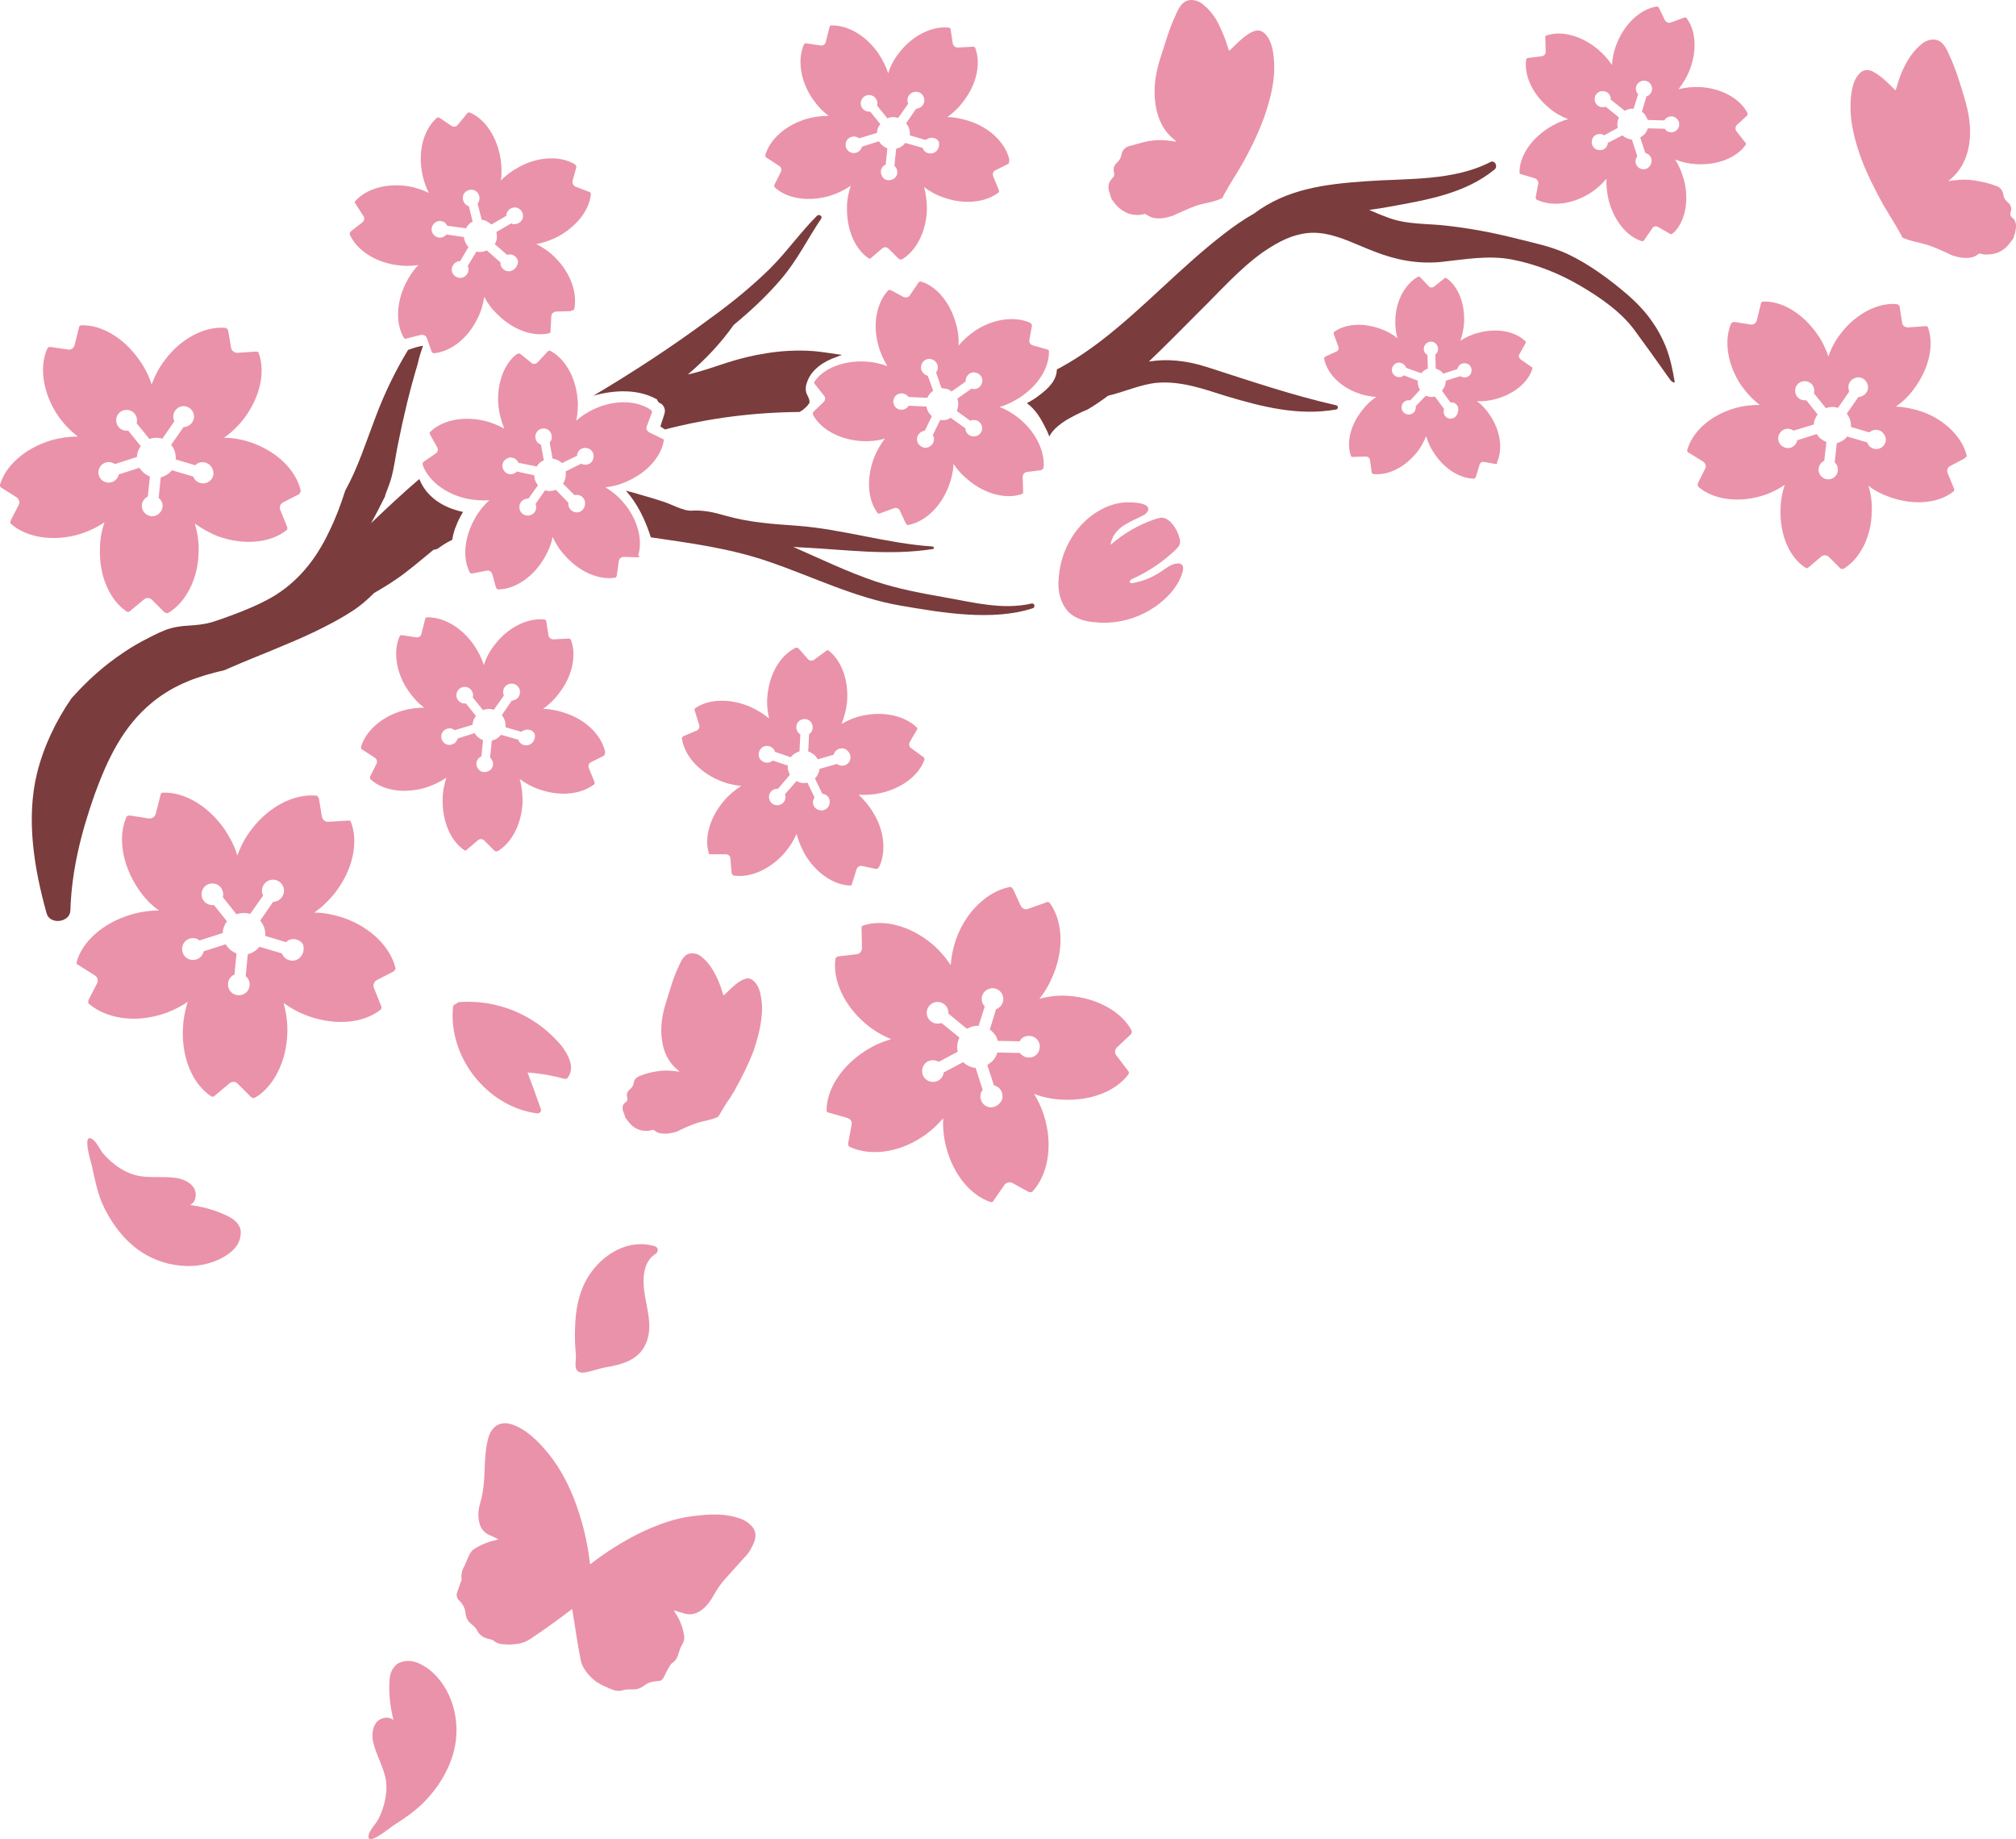 <?xml version="1.0" encoding="UTF-8"?>
<svg enable-background="new 0 0 864 864" version="1.1" viewBox="0 0 484.14 441.58" xml:space="preserve" xmlns="http://www.w3.org/2000/svg">
<style type="text/css">
	.st0{fill:#EA92A9;}
	.st1{fill:#7A3C3C;}
</style>























































<g transform="translate(-90.1 -228.89)"><path class="st0" d="m162.3 346.6c-1.1-4.7-5.5-9.2-11.7-11.4-2.3-0.8-4.5-1.2-6.7-1.2 1.7-1.2 3.3-2.7 4.7-4.5 4-5.2 5.3-11.4 3.6-15.9 0-0.1-0.1-0.2-0.2-0.2-0.1-0.1-0.2-0.1-0.4-0.1l-4.5 0.3c-0.7 0-1.4-0.5-1.5-1.2l-0.7-4.1c0-0.2-0.2-0.4-0.3-0.5s-0.3-0.2-0.4-0.2c-4.8-0.4-10.5 2.4-14.4 7.6-1.5 1.9-2.5 3.9-3.3 6-0.6-2-1.6-4-2.9-5.8-3.7-5.4-9.2-8.6-14-8.4-0.1 0-0.2 0-0.3 0.1s-0.2 0.2-0.2 0.3l-1.1 4.4c-0.2 0.7-0.9 1.2-1.6 1l-4.1-0.6c-0.2 0-0.4 0-0.6 0.1-0.1 0.1-0.2 0.2-0.3 0.4-1.9 4.4-1 10.7 2.7 16.1 1.4 2 3 3.6 4.7 4.9-2.1 0-4.3 0.3-6.4 0.9-6.3 1.9-11 6.1-12.3 10.7v0.3c0 0.1 0.1 0.2 0.2 0.3l3.8 2.4c0.6 0.4 0.8 1.2 0.5 1.8l-1.9 3.7c-0.1 0.2-0.1 0.4-0.1 0.6s0.1 0.3 0.3 0.4c3.6 3.1 9.9 4.2 16.1 2.4 2.3-0.7 4.4-1.7 6.2-2.9-0.7 2-1.1 4.1-1.1 6.4-0.2 6.6 2.4 12.3 6.4 15 0.1 0.1 0.2 0.1 0.3 0.1s0.3 0 0.4-0.1l3.5-2.9c0.6-0.5 1.4-0.4 1.9 0.1l2.9 2.9c0.2 0.2 0.4 0.2 0.6 0.3 0.2 0 0.3 0 0.5-0.1 4.1-2.5 7.1-8.1 7.2-14.6 0.1-2.4-0.3-4.7-0.9-6.8 1.7 1.2 3.6 2.3 5.7 3.1 6.2 2.2 12.5 1.5 16.3-1.5 0.1-0.1 0.1-0.2 0.2-0.3v-0.4l-1.7-4.2c-0.3-0.7 0-1.4 0.7-1.8l3.7-1.9c0.2-0.1 0.3-0.3 0.4-0.5 0.1-0.1 0.1-0.3 0.1-0.5zm-22-2.1c-1.1 0.8-2.7 0.5-3.5-0.6l-0.3-0.6-5.1-1.5c-0.7 0.8-1.6 1.4-2.7 1.7l-0.5 5c0.1 0 0.1 0.1 0.2 0.1 1 1 1 2.5 0 3.5s-2.5 1-3.5 0-1-2.5 0-3.5c0.2-0.2 0.5-0.4 0.7-0.5l0.5-4.8c-1-0.4-1.9-1.1-2.5-2.1l-5 1.6c0 0.1-0.1 0.3-0.1 0.4-0.5 1.3-2 1.9-3.2 1.4-1.3-0.5-1.9-2-1.4-3.2 0.5-1.3 2-1.9 3.2-1.4l0.6 0.3 5.3-1.7c0-1 0.4-1.9 0.9-2.6l-3-3.7h-0.4c-1.4 0-2.5-1.1-2.5-2.5s1.1-2.5 2.5-2.5 2.5 1.1 2.5 2.5c0 0.2 0 0.5-0.1 0.7l3.1 3.8c0.5-0.2 1.1-0.3 1.7-0.3 0.5 0 1 0.1 1.4 0.2l2.9-4.2c-0.1-0.1-0.1-0.2-0.2-0.4-0.4-1.3 0.4-2.7 1.7-3.1s2.7 0.4 3.1 1.7-0.4 2.7-1.7 3.1c-0.2 0.1-0.4 0.1-0.7 0.1l-3 4.3c0.7 0.8 1.1 1.9 1.1 3v0.5l4.7 1.4 0.3-0.3c1.1-0.8 2.7-0.5 3.5 0.6 0.9 1.2 0.7 2.8-0.5 3.6z"/><path class="st0" d="m338.1 514.9c3.4-3.7 4.8-10.1 3.1-16.8-0.6-2.4-1.6-4.7-2.8-6.6 2 0.8 4.3 1.3 6.7 1.4 6.9 0.4 13-2 16-6.1 0.1-0.1 0.1-0.2 0.1-0.3s0-0.3-0.1-0.4l-2.9-3.8c-0.5-0.6-0.4-1.5 0.2-2l3.2-3c0.2-0.2 0.3-0.4 0.3-0.6s0-0.3-0.1-0.5c-2.4-4.4-8.2-7.7-15-8.2-2.5-0.2-4.9 0.1-7.1 0.7 1.4-1.7 2.5-3.7 3.4-5.9 2.6-6.4 2.1-13-0.9-17.1-0.1-0.1-0.2-0.2-0.3-0.2-0.1-0.1-0.3-0.1-0.4 0l-4.5 1.6c-0.7 0.3-1.5-0.1-1.8-0.8l-1.8-3.9c-0.1-0.2-0.3-0.4-0.5-0.5s-0.3-0.1-0.5 0c-4.9 1-9.9 5.4-12.4 11.7-0.9 2.3-1.4 4.7-1.6 7-1.2-1.8-2.7-3.6-4.5-5.1-5.3-4.4-11.7-6-16.5-4.4-0.1 0-0.2 0.1-0.3 0.2s-0.1 0.2-0.1 0.4l0.1 4.8c0 0.8-0.5 1.4-1.3 1.5l-4.3 0.5c-0.2 0-0.4 0.1-0.6 0.3-0.1 0.1-0.2 0.3-0.2 0.5-0.6 5 2.1 11 7.3 15.4 1.9 1.6 4 2.8 6.1 3.7-2.1 0.6-4.2 1.5-6.2 2.8-5.8 3.7-9.3 9.3-9.3 14.3 0 0.1 0 0.2 0.1 0.3s0.2 0.2 0.3 0.2l4.6 1.3c0.7 0.2 1.2 0.9 1 1.7l-0.8 4.3c0 0.2 0 0.5 0.1 0.7 0.1 0.1 0.2 0.3 0.4 0.3 4.6 2.1 11.1 1.5 16.9-2.2 2.1-1.3 3.9-3 5.4-4.7-0.1 2.2 0.1 4.5 0.7 6.8 1.7 6.7 5.9 11.7 10.7 13.3h0.3c0.1 0 0.3-0.1 0.3-0.2l2.7-3.9c0.4-0.6 1.3-0.8 1.9-0.5l3.8 2.1c0.2 0.1 0.4 0.1 0.7 0.1 0.1 0.1 0.3 0 0.4-0.2zm-10.9-20.3c-1.3-0.5-2-2-1.5-3.4 0.1-0.2 0.2-0.4 0.4-0.6l-1.7-5.3c-1.1-0.1-2.2-0.6-3-1.4l-4.7 2.5v0.2c-0.3 1.4-1.6 2.3-3.1 2-1.4-0.3-2.3-1.6-2-3.1 0.3-1.4 1.6-2.3 3.1-2 0.3 0.1 0.6 0.2 0.9 0.3l4.5-2.4c-0.3-1.1-0.1-2.3 0.4-3.4l-4.3-3.5c-0.1 0.1-0.3 0.1-0.4 0.1-1.4 0.3-2.8-0.6-3.1-2s0.6-2.8 2-3.1 2.8 0.6 3.1 2c0.1 0.2 0.1 0.5 0 0.7l4.5 3.7c0.9-0.5 1.9-0.8 2.8-0.7l1.5-4.7-0.3-0.3c-0.8-1.2-0.5-2.8 0.7-3.6s2.8-0.5 3.6 0.7 0.5 2.8-0.7 3.6l-0.6 0.3-1.5 4.9c0.5 0.3 0.9 0.8 1.3 1.3 0.3 0.4 0.5 0.9 0.6 1.4l5.3 0.1c0.1-0.1 0.1-0.2 0.2-0.4 0.9-1.1 2.6-1.2 3.7-0.3s1.2 2.6 0.3 3.7-2.6 1.2-3.7 0.3l-0.5-0.5-5.4-0.1c-0.3 1.1-1 2.1-2 2.7-0.1 0.1-0.3 0.2-0.4 0.3l1.6 4.9c0.1 0 0.3 0.1 0.4 0.1 1.3 0.5 2 2 1.5 3.4-0.7 1.4-2.2 2.1-3.5 1.6z"/><path class="st0" d="m492.2 284.6c2.6-2.7 3.6-7.6 2.3-12.5-0.5-1.8-1.2-3.5-2.1-4.9 1.5 0.6 3.2 1 5 1.1 5.1 0.3 9.7-1.5 11.9-4.6 0-0.1 0.1-0.1 0.1-0.2s0-0.2-0.1-0.3l-2.2-2.8c-0.3-0.4-0.3-1.1 0.1-1.5l2.4-2.2c0.1-0.1 0.2-0.3 0.2-0.4s0-0.3-0.1-0.4c-1.8-3.3-6.1-5.8-11.2-6.1-1.9-0.1-3.7 0.1-5.3 0.5 1-1.3 1.9-2.7 2.6-4.4 1.9-4.8 1.6-9.7-0.7-12.7 0-0.1-0.1-0.1-0.2-0.1h-0.3l-3.3 1.2c-0.5 0.2-1.1-0.1-1.4-0.6l-1.4-2.9c-0.1-0.2-0.2-0.3-0.4-0.3-0.1 0-0.2-0.1-0.4 0-3.7 0.7-7.4 4-9.3 8.8-0.7 1.7-1.1 3.5-1.2 5.2-0.9-1.4-2-2.6-3.4-3.8-4-3.3-8.7-4.5-12.3-3.3-0.1 0-0.1 0.1-0.2 0.1-0.1 0.1-0.1 0.2-0.1 0.3l0.1 3.5c0 0.6-0.4 1-1 1.1l-3.2 0.4c-0.2 0-0.3 0.1-0.4 0.2s-0.1 0.2-0.1 0.3c-0.5 3.7 1.5 8.2 5.5 11.5 1.4 1.2 3 2.1 4.6 2.7-1.6 0.4-3.1 1.1-4.7 2.1-4.4 2.8-7 6.9-7 10.7 0 0.1 0 0.2 0.1 0.2 0.1 0.1 0.1 0.2 0.2 0.2l3.4 1c0.5 0.2 0.9 0.7 0.8 1.3l-0.6 3.2c0 0.2 0 0.3 0.1 0.5 0.1 0.1 0.2 0.2 0.3 0.2 3.4 1.6 8.3 1.1 12.6-1.6 1.6-1 2.9-2.2 4-3.5-0.1 1.6 0.1 3.3 0.5 5.1 1.3 5 4.4 8.8 8 9.9h0.2c0.1 0 0.2-0.1 0.3-0.2l2-2.9c0.3-0.5 0.9-0.6 1.4-0.3l2.8 1.6c0.1 0.1 0.3 0.1 0.5 0.1 0.4-0.4 0.5-0.4 0.6-0.5zm-8.1-15.2c-1-0.4-1.5-1.5-1.1-2.5 0.1-0.2 0.2-0.3 0.3-0.5l-1.3-4c-0.8-0.1-1.6-0.4-2.3-1l-3.5 1.8v0.2c-0.2 1.1-1.2 1.7-2.3 1.5s-1.7-1.2-1.5-2.3 1.2-1.7 2.3-1.5c0.2 0 0.4 0.1 0.6 0.3l3.3-1.8c-0.2-0.8-0.1-1.7 0.3-2.5l-3.2-2.6c-0.1 0-0.2 0.1-0.3 0.1-1 0.2-2.1-0.4-2.3-1.5s0.4-2.1 1.5-2.3c1-0.2 2.1 0.4 2.3 1.5v0.5l3.4 2.7c0.7-0.4 1.4-0.6 2.1-0.5l1.1-3.5c-0.1-0.1-0.1-0.2-0.2-0.2-0.6-0.9-0.4-2.1 0.5-2.7s2.1-0.4 2.7 0.5 0.4 2.1-0.5 2.7c-0.2 0.1-0.3 0.2-0.5 0.2l-1.1 3.7c0.4 0.3 0.7 0.6 0.9 1 0.2 0.3 0.4 0.7 0.5 1l4 0.1c0.1-0.1 0.1-0.2 0.2-0.3 0.7-0.8 1.9-0.9 2.7-0.2s0.9 1.9 0.2 2.7-1.9 0.9-2.7 0.2c-0.1-0.1-0.2-0.3-0.3-0.4l-4.1-0.1c-0.2 0.8-0.7 1.5-1.5 2-0.1 0.1-0.2 0.1-0.3 0.2l1.2 3.7c0.1 0 0.2 0 0.3 0.1 1 0.4 1.5 1.5 1.1 2.5-0.4 1.1-1.5 1.6-2.5 1.2z"/><path class="st0" d="m226.4 487.7c-0.2 0.2-0.5 0.3-0.8 0.2-2.9-0.8-5.8-1.3-8.8-1.5 1.1 3 2.2 5.9 3.2 8.8 0.2 0.7-0.5 1.1-1 1-11.9-1.6-21.3-13.5-20.1-25.5 0-0.5 0.4-0.7 0.8-0.8 0.1-0.2 0.3-0.3 0.6-0.4 6.2-0.5 12.5 1.1 17.7 4.4 2.6 1.6 4.9 3.7 6.9 6 1.7 2.3 3.4 5.3 1.5 7.8z"/><path class="st0" d="m247.6 529.9c-3 1.8-3.2 5.8-2.8 8.9 0.5 4 2.1 8.2 0.6 12.2-1.6 4.4-5.8 5.5-10 6.2-1.3 0.2-4.7 1.5-5.9 1.2-1.8-0.4-1-2.7-1.1-4.1-0.2-2.2-0.3-4.4-0.2-6.6 0.1-4.3 0.9-8.8 3.3-12.5 3.3-5.2 9.6-9 15.8-7.1 0.9 0.2 1 1.3 0.3 1.8z"/><path class="st0" d="m186.3 628c0.8-0.3 1.7-0.4 2.5-0.3 1.5 0.2 2.9 1 4.2 1.9 5.8 4.5 7.9 12.7 6.1 19.7-1.2 4.7-3.9 9-7.3 12.4-2.1 2.1-4.6 3.8-7.1 5.4-0.7 0.4-6.4 5.2-6.1 2.6 0.1-1.3 1.8-2.9 2.4-4.1 1.5-3 2.4-6.9 1.6-10.2-0.7-2.7-2.1-5.2-2.8-7.9-0.4-1.6-0.4-3.4 0.5-4.8s3.1-1.9 4.3-0.8c-0.7-2.8-1.1-5.7-1-8.6 0-1.5 0.2-3.1 1.2-4.2 0.3-0.5 0.9-0.9 1.5-1.1z"/><path class="st0" d="m147.9 525.1c0 0.9-0.3 1.7-0.7 2.5-0.8 1.3-2 2.3-3.4 3.1-6.3 3.6-14.7 2.5-20.6-1.8-3.9-2.9-6.8-7-8.7-11.4-1.1-2.8-1.7-5.7-2.3-8.6-0.2-0.8-2.4-7.8-0.1-6.6 1.2 0.6 2 2.7 2.9 3.7 2.2 2.5 5.4 4.8 8.9 5.3 2.8 0.4 5.6 0 8.4 0.4 1.6 0.2 3.3 0.9 4.3 2.3 0.9 1.4 0.6 3.6-0.9 4.2 2.9 0.4 5.7 1.1 8.3 2.3 1.4 0.6 2.8 1.4 3.5 2.7 0.3 0.5 0.5 1.2 0.4 1.9z"/><path class="st0" d="m562.4 338.3c-1-4.3-5.1-8.6-10.8-10.6-2.1-0.7-4.2-1.1-6.2-1.2 1.6-1.1 3.1-2.5 4.3-4.2 3.7-4.9 4.9-10.6 3.4-14.8 0-0.1-0.1-0.2-0.2-0.2-0.1-0.1-0.2-0.1-0.4-0.1l-4.2 0.3c-0.7 0-1.3-0.4-1.4-1.1l-0.6-3.8c0-0.2-0.1-0.4-0.3-0.5-0.1-0.1-0.3-0.1-0.4-0.2-4.4-0.4-9.7 2.2-13.4 7-1.4 1.8-2.4 3.7-3 5.6-0.6-1.8-1.5-3.7-2.7-5.4-3.5-5-8.5-8-13-7.8-0.1 0-0.2 0-0.3 0.1s-0.2 0.2-0.2 0.3l-1 4.1c-0.2 0.7-0.8 1.1-1.5 1l-3.8-0.6c-0.2 0-0.4 0-0.6 0.1l-0.3 0.3c-1.7 4.1-0.9 9.9 2.5 14.9 1.3 1.8 2.8 3.4 4.4 4.6-1.9 0-3.9 0.2-6 0.8-5.9 1.7-10.2 5.7-11.4 10v0.3c0 0.1 0.1 0.2 0.2 0.3l3.6 2.2c0.6 0.4 0.8 1.1 0.5 1.7l-1.7 3.4c-0.1 0.2-0.1 0.4-0.1 0.6 0 0.1 0.1 0.3 0.2 0.4 3.4 2.9 9.1 3.9 15 2.2 2.1-0.6 4.1-1.6 5.7-2.7-0.6 1.8-1 3.8-1 6-0.2 6.1 2.2 11.5 6 13.9 0.1 0.1 0.2 0.1 0.3 0.1s0.2 0 0.3-0.1l3.2-2.7c0.5-0.4 1.3-0.4 1.8 0.1l2.7 2.7c0.1 0.1 0.3 0.2 0.5 0.2 0.1 0 0.3 0 0.4-0.1 3.8-2.3 6.6-7.5 6.7-13.6 0.1-2.2-0.2-4.4-0.8-6.3 1.5 1.2 3.3 2.1 5.3 2.8 5.8 2 11.6 1.4 15.1-1.4l0.2-0.2v-0.4l-1.6-3.9c-0.2-0.6 0-1.3 0.6-1.6l3.4-1.8c0.2-0.1 0.3-0.3 0.4-0.4 0.3 0 0.3-0.2 0.2-0.3zm-20.4-2c-1 0.7-2.5 0.5-3.2-0.6l-0.3-0.6-4.8-1.4c-0.6 0.8-1.5 1.3-2.5 1.6l-0.5 4.6 0.1 0.1c0.9 0.9 0.9 2.4 0 3.3s-2.4 0.9-3.3 0-0.9-2.4 0-3.3c0.2-0.2 0.4-0.3 0.7-0.5l0.5-4.5c-1-0.4-1.8-1-2.3-1.9l-4.7 1.5c0 0.1-0.1 0.2-0.1 0.4-0.5 1.2-1.8 1.8-3 1.3s-1.8-1.8-1.3-3 1.8-1.8 3-1.3c0.2 0.1 0.4 0.2 0.5 0.3l4.9-1.5c0-0.9 0.4-1.7 0.9-2.4l-2.7-3.4h-0.4c-1.3 0-2.3-1-2.3-2.3s1-2.3 2.3-2.3 2.3 1 2.3 2.3c0 0.2 0 0.4-0.1 0.6l2.9 3.6c0.5-0.2 1-0.3 1.6-0.3 0.5 0 0.9 0.1 1.3 0.2l2.7-3.9c-0.1-0.1-0.1-0.2-0.1-0.4-0.4-1.2 0.3-2.5 1.6-2.9 1.2-0.4 2.5 0.3 2.9 1.6 0.4 1.2-0.3 2.5-1.6 2.9-0.2 0.1-0.4 0.1-0.6 0.1l-2.8 4c0.6 0.8 1 1.7 1 2.8v0.4l4.4 1.3c0.1-0.1 0.2-0.2 0.3-0.2 1-0.7 2.5-0.5 3.2 0.6 0.8 1 0.6 2.4-0.5 3.2z"/><path class="st0" d="m185.1 461.4c-1.2-5-5.8-9.8-12.4-12.1-2.4-0.8-4.8-1.3-7.1-1.3 1.8-1.3 3.5-2.9 5-4.8 4.3-5.6 5.6-12.1 3.8-16.9 0-0.1-0.1-0.2-0.2-0.3s-0.3-0.1-0.4-0.1l-4.8 0.3c-0.8 0.1-1.4-0.5-1.6-1.2l-0.7-4.3c0-0.2-0.2-0.4-0.3-0.6-0.1-0.1-0.3-0.2-0.5-0.2-5.1-0.4-11.1 2.5-15.3 8-1.6 2-2.7 4.2-3.5 6.4-0.6-2.1-1.7-4.2-3-6.2-4-5.8-9.8-9.1-14.9-8.9-0.1 0-0.2 0-0.3 0.1s-0.2 0.2-0.2 0.3l-1.2 4.7c-0.2 0.7-0.9 1.2-1.7 1.1l-4.4-0.7c-0.2 0-0.5 0-0.7 0.1-0.1 0.1-0.3 0.2-0.3 0.4-2 4.7-1 11.3 2.9 17.1 1.4 2.1 3.1 3.9 5 5.2-2.2 0-4.5 0.3-6.8 1-6.7 2-11.7 6.5-13 11.4v0.3c0 0.1 0.1 0.3 0.3 0.3l4.1 2.6c0.6 0.4 0.9 1.2 0.5 1.9l-2 3.9c-0.1 0.2-0.1 0.4-0.1 0.7 0 0.2 0.1 0.3 0.3 0.4 3.9 3.3 10.5 4.5 17.1 2.5 2.4-0.7 4.6-1.8 6.5-3.1-0.7 2.1-1.1 4.4-1.2 6.8-0.2 7 2.5 13.1 6.8 15.9 0.1 0.1 0.2 0.1 0.3 0.1s0.3 0 0.4-0.1l3.7-3.1c0.6-0.5 1.5-0.5 2 0.1l3.1 3.1c0.2 0.2 0.4 0.3 0.6 0.3s0.3 0 0.5-0.1c4.4-2.6 7.5-8.6 7.7-15.5 0.1-2.5-0.3-5-0.9-7.2 1.8 1.3 3.8 2.4 6.1 3.2 6.6 2.3 13.2 1.6 17.2-1.6 0.1-0.1 0.2-0.2 0.2-0.3v-0.4l-1.8-4.5c-0.3-0.7 0-1.5 0.7-1.9l3.9-2c0.2-0.1 0.4-0.3 0.4-0.5 0.2 0 0.2-0.2 0.2-0.3zm-23.3-2.3c-1.2 0.8-2.8 0.5-3.7-0.7l-0.3-0.6-5.4-1.6c-0.7 0.9-1.7 1.5-2.8 1.8l-0.5 5.3c0.1 0 0.1 0.1 0.2 0.1 1 1 1 2.7 0 3.7s-2.7 1-3.7 0-1-2.7 0-3.7c0.2-0.2 0.5-0.4 0.8-0.5l0.5-5.1c-1.1-0.4-2-1.2-2.6-2.2l-5.3 1.7c0 0.1-0.1 0.3-0.1 0.4-0.5 1.4-2.1 2-3.4 1.5-1.4-0.5-2-2.1-1.5-3.4 0.5-1.4 2.1-2 3.4-1.5 0.2 0.1 0.4 0.2 0.6 0.4l5.6-1.8c0-1 0.4-2 1-2.8l-3.1-3.9h-0.4c-1.5 0-2.6-1.2-2.6-2.6 0-1.5 1.2-2.6 2.6-2.6 1.5 0 2.6 1.2 2.6 2.6 0 0.2 0 0.5-0.1 0.7l3.3 4.1c0.6-0.2 1.2-0.3 1.8-0.3 0.5 0 1 0.1 1.5 0.2l3.1-4.4c-0.1-0.1-0.1-0.3-0.2-0.4-0.4-1.4 0.4-2.9 1.8-3.3s2.9 0.4 3.3 1.8-0.4 2.9-1.8 3.3c-0.2 0.1-0.5 0.1-0.7 0.1l-3.1 4.5c0.7 0.9 1.2 2 1.2 3.2v0.5l5 1.5 0.3-0.3c1.2-0.8 2.8-0.5 3.7 0.7 0.5 1.1 0.2 2.7-1 3.6z"/><path class="st0" d="m332.5 267.2c-0.9-3.8-4.4-7.5-9.5-9.2-1.8-0.6-3.7-1-5.4-1 1.4-1 2.7-2.2 3.8-3.7 3.3-4.2 4.3-9.2 2.9-12.9 0-0.1-0.1-0.1-0.2-0.2s-0.2-0.1-0.3-0.1l-3.7 0.2c-0.6 0-1.1-0.4-1.2-1l-0.5-3.3c0-0.2-0.1-0.3-0.3-0.4-0.1-0.1-0.2-0.1-0.4-0.1-3.9-0.3-8.5 1.9-11.7 6.1-1.2 1.5-2.1 3.2-2.6 4.9-0.5-1.6-1.3-3.2-2.3-4.7-3-4.4-7.4-6.9-11.4-6.8-0.1 0-0.2 0-0.2 0.1-0.1 0.1-0.2 0.2-0.2 0.3l-0.9 3.6c-0.1 0.6-0.7 0.9-1.3 0.8l-3.3-0.5c-0.2 0-0.4 0-0.5 0.1s-0.2 0.2-0.2 0.3c-1.5 3.6-0.8 8.7 2.2 13 1.1 1.6 2.4 3 3.8 4-1.7 0-3.4 0.2-5.2 0.7-5.1 1.5-8.9 4.9-10 8.7v0.3c0 0.1 0.1 0.2 0.2 0.3l3.1 2c0.5 0.3 0.7 1 0.4 1.5l-1.5 3c-0.1 0.2-0.1 0.3 0 0.5 0 0.1 0.1 0.2 0.2 0.3 2.9 2.6 8 3.4 13.1 1.9 1.9-0.6 3.5-1.4 5-2.4-0.5 1.6-0.9 3.3-0.9 5.2-0.1 5.3 1.9 10 5.2 12.2 0.1 0 0.2 0.1 0.2 0.1 0.1 0 0.2 0 0.3-0.1l2.8-2.4c0.5-0.4 1.1-0.3 1.5 0.1l2.4 2.4c0.1 0.1 0.3 0.2 0.5 0.2 0.1 0 0.3 0 0.4-0.1 3.3-2 5.7-6.5 5.9-11.8 0-1.9-0.2-3.8-0.7-5.5 1.3 1 2.9 1.9 4.7 2.5 5 1.8 10.1 1.2 13.2-1.2 0.1-0.1 0.1-0.1 0.1-0.2v-0.3l-1.4-3.4c-0.2-0.5 0-1.2 0.5-1.4l3-1.5c0.2-0.1 0.3-0.2 0.3-0.4 0.1-0.5 0.1-0.6 0.1-0.7zm-17.8-1.8c-0.9 0.6-2.2 0.4-2.8-0.5-0.1-0.2-0.2-0.3-0.2-0.5l-4.2-1.2c-0.5 0.7-1.3 1.2-2.2 1.4l-0.4 4.1 0.1 0.1c0.8 0.8 0.8 2.1 0 2.8s-2.1 0.8-2.8 0-0.8-2.1 0-2.8c0.2-0.2 0.4-0.3 0.6-0.4l0.4-3.9c-0.8-0.3-1.6-0.9-2-1.7l-4.1 1.3c0 0.1 0 0.2-0.1 0.3-0.4 1-1.6 1.5-2.6 1.1s-1.5-1.6-1.1-2.6 1.6-1.5 2.6-1.1c0.2 0.1 0.3 0.2 0.5 0.3l4.3-1.3c0-0.8 0.3-1.5 0.8-2.1l-2.4-3h-0.3c-1.1 0-2-0.9-2-2s0.9-2 2-2 2 0.9 2 2c0 0.2 0 0.4-0.1 0.5l2.5 3.1c0.4-0.2 0.9-0.3 1.4-0.3 0.4 0 0.8 0.1 1.2 0.2l2.4-3.4c0-0.1-0.1-0.2-0.1-0.3-0.3-1.1 0.3-2.2 1.4-2.5s2.2 0.3 2.5 1.4-0.3 2.2-1.4 2.5c-0.2 0.1-0.4 0.1-0.5 0.1l-2.4 3.5c0.6 0.7 0.9 1.5 0.9 2.5v0.4l3.8 1.1c0.1-0.1 0.2-0.2 0.3-0.2 0.9-0.6 2.2-0.4 2.8 0.5 0.3 0.7 0.1 2-0.8 2.6z"/><path class="st0" d="m310.2 403.5c-2.8-2.7-7.7-3.9-12.9-2.8-1.9 0.4-3.6 1.1-5.1 2 0.6-1.5 1.1-3.3 1.3-5.1 0.5-5.3-1.3-10.1-4.4-12.5-0.1-0.1-0.1-0.1-0.2-0.1s-0.2 0-0.3 0.1l-3 2.2c-0.5 0.3-1.1 0.3-1.5-0.2l-2.2-2.5c-0.1-0.1-0.3-0.2-0.5-0.2-0.1 0-0.3 0-0.4 0.1-3.5 1.8-6.1 6.1-6.6 11.4-0.2 1.9 0 3.8 0.4 5.5-1.3-1.1-2.8-2-4.5-2.8-4.9-2.1-10-1.9-13.2 0.3-0.1 0-0.1 0.1-0.2 0.2v0.3l1.1 3.5c0.2 0.6-0.1 1.2-0.6 1.4l-3.1 1.3c-0.2 0.1-0.3 0.2-0.4 0.4-0.1 0.1-0.1 0.3 0 0.4 0.6 3.8 3.9 7.7 8.8 9.8 1.8 0.8 3.6 1.2 5.4 1.4-1.4 0.9-2.8 2-4 3.4-3.5 4-4.9 8.9-3.8 12.7 0 0.1 0.1 0.2 0.1 0.2 0.1 0.1 0.2 0.1 0.3 0.1h3.7c0.6 0 1.1 0.4 1.1 1l0.3 3.4c0 0.2 0.1 0.3 0.2 0.5 0.1 0.1 0.2 0.1 0.3 0.2 3.9 0.6 8.6-1.4 12.1-5.3 1.3-1.5 2.3-3.1 3-4.7 0.4 1.6 1.1 3.3 2 4.9 2.7 4.6 7 7.4 10.9 7.5 0.1 0 0.2 0 0.2-0.1 0.1-0.1 0.2-0.1 0.2-0.3l1.1-3.5c0.2-0.6 0.8-0.9 1.3-0.8l3.3 0.7c0.2 0 0.4 0 0.5-0.1l0.3-0.3c1.7-3.5 1.4-8.6-1.4-13.1-1-1.7-2.2-3.1-3.5-4.3 1.7 0.1 3.5 0 5.3-0.4 5.2-1.2 9.2-4.3 10.5-8v-0.3c0-0.1-0.1-0.2-0.2-0.3l-3-2.2c-0.5-0.3-0.6-1-0.3-1.5l1.7-2.9c0.1-0.2 0.1-0.3 0.1-0.5 0 0.1-0.1 0-0.2-0.1zm-16 8c-0.4 1-1.6 1.5-2.6 1.1-0.2-0.1-0.3-0.2-0.5-0.3l-4.2 1.2c-0.1 0.9-0.5 1.7-1.1 2.3l1.8 3.7h0.2c1.1 0.2 1.8 1.3 1.5 2.4-0.2 1.1-1.3 1.8-2.4 1.5-1.1-0.2-1.8-1.3-1.5-2.4 0.1-0.2 0.2-0.5 0.3-0.7l-1.7-3.5c-0.9 0.2-1.8 0.1-2.6-0.4l-2.8 3.2c0 0.1 0.1 0.2 0.1 0.3 0.2 1.1-0.5 2.1-1.6 2.3s-2.1-0.5-2.3-1.6 0.5-2.1 1.6-2.3h0.5l2.9-3.4c-0.4-0.7-0.6-1.5-0.5-2.2l-3.6-1.2c-0.1 0.1-0.2 0.1-0.3 0.2-0.9 0.6-2.2 0.3-2.8-0.6s-0.3-2.2 0.6-2.8 2.2-0.3 2.8 0.6c0.1 0.2 0.2 0.3 0.2 0.5l3.8 1.3c0.3-0.4 0.6-0.7 1-0.9 0.3-0.2 0.7-0.4 1.1-0.5l0.2-4.1c-0.1-0.1-0.2-0.1-0.3-0.2-0.8-0.7-0.9-2-0.2-2.8s2-0.9 2.8-0.2 0.9 2 0.2 2.8c-0.1 0.1-0.3 0.3-0.4 0.3l-0.2 4.2c0.8 0.3 1.6 0.8 2.1 1.6 0.1 0.1 0.1 0.2 0.2 0.3l3.8-1.1c0-0.1 0.1-0.2 0.1-0.3 0.4-1 1.6-1.5 2.6-1.1 1.2 0.6 1.6 1.8 1.2 2.8z"/><path class="st0" d="m235.4 409.3c-0.9-3.8-4.4-7.5-9.5-9.2-1.8-0.6-3.7-1-5.4-1 1.4-1 2.7-2.2 3.8-3.7 3.3-4.2 4.3-9.2 2.9-12.9 0-0.1-0.1-0.1-0.2-0.2s-0.2-0.1-0.3-0.1l-3.7 0.2c-0.6 0-1.1-0.4-1.2-1l-0.5-3.3c0-0.2-0.1-0.3-0.3-0.4-0.1-0.1-0.2-0.1-0.4-0.1-3.9-0.3-8.5 1.9-11.7 6.1-1.2 1.5-2.1 3.2-2.6 4.9-0.5-1.6-1.3-3.2-2.3-4.7-3-4.4-7.4-6.9-11.4-6.8-0.1 0-0.2 0-0.2 0.1-0.1 0.1-0.2 0.2-0.2 0.3l-0.9 3.6c-0.1 0.6-0.7 0.9-1.3 0.8l-3.3-0.5c-0.2 0-0.4 0-0.5 0.1s-0.2 0.2-0.2 0.3c-1.5 3.6-0.8 8.7 2.2 13 1.1 1.6 2.4 3 3.8 4-1.7 0-3.4 0.2-5.2 0.7-5.1 1.5-8.9 4.9-10 8.7v0.3c0 0.1 0.1 0.2 0.2 0.3l3.1 2c0.5 0.3 0.7 1 0.4 1.5l-1.5 3c-0.1 0.2-0.1 0.3 0 0.5 0 0.1 0.1 0.2 0.2 0.3 2.9 2.6 8 3.4 13.1 1.9 1.9-0.6 3.5-1.4 5-2.4-0.5 1.6-0.9 3.3-0.9 5.2-0.1 5.3 1.9 10 5.2 12.2 0.1 0 0.2 0.1 0.2 0.1 0.1 0 0.2 0 0.3-0.1l2.8-2.4c0.5-0.4 1.1-0.3 1.5 0.1l2.4 2.4c0.1 0.1 0.3 0.2 0.5 0.2 0.1 0 0.3 0 0.4-0.1 3.3-2 5.7-6.5 5.9-11.8 0-1.9-0.2-3.8-0.7-5.5 1.3 1 2.9 1.9 4.7 2.5 5 1.8 10.1 1.2 13.2-1.2 0.1-0.1 0.1-0.1 0.1-0.2v-0.3l-1.4-3.4c-0.2-0.5 0-1.2 0.5-1.4l3-1.5c0.2-0.1 0.3-0.2 0.3-0.4 0.1-0.5 0.2-0.6 0.1-0.7zm-17.8-1.8c-0.9 0.6-2.2 0.4-2.8-0.5-0.1-0.2-0.2-0.3-0.2-0.5l-4.2-1.2c-0.5 0.7-1.3 1.2-2.2 1.4l-0.4 4.1 0.1 0.1c0.8 0.8 0.8 2.1 0 2.8s-2.1 0.8-2.8 0c-0.8-0.8-0.8-2.1 0-2.8 0.2-0.2 0.4-0.3 0.6-0.4l0.4-3.9c-0.8-0.3-1.6-0.9-2-1.7l-4.1 1.3c0 0.1 0 0.2-0.1 0.3-0.4 1-1.6 1.5-2.6 1.1s-1.5-1.6-1.1-2.6 1.6-1.5 2.6-1.1c0.2 0.1 0.3 0.2 0.5 0.3l4.3-1.3c0-0.8 0.3-1.5 0.8-2.1l-2.4-3h-0.3c-1.1 0-2-0.9-2-2s0.9-2 2-2 2 0.9 2 2c0 0.2 0 0.4-0.1 0.5l2.5 3.1c0.4-0.2 0.9-0.3 1.4-0.3 0.4 0 0.8 0.1 1.2 0.2l2.4-3.4c0-0.1-0.1-0.2-0.1-0.3-0.3-1.1 0.3-2.2 1.4-2.5s2.2 0.3 2.5 1.4-0.3 2.2-1.4 2.5c-0.2 0.1-0.4 0.1-0.5 0.1l-2.4 3.5c0.6 0.7 0.9 1.5 0.9 2.5v0.4l3.8 1.1c0.1-0.1 0.2-0.2 0.3-0.2 0.9-0.6 2.2-0.4 2.8 0.5 0.4 0.7 0.1 2-0.8 2.6z"/><path class="st0" d="m228 303.1c0.8-3.8-0.8-8.6-4.6-12.4-1.4-1.4-2.9-2.4-4.5-3.2 1.7-0.3 3.3-0.9 5-1.7 4.7-2.5 7.8-6.5 8.1-10.4 0-0.1 0-0.2-0.1-0.2-0.1-0.1-0.1-0.2-0.2-0.2l-3.4-1.3c-0.5-0.2-0.8-0.8-0.7-1.4l0.9-3.2c0-0.2 0-0.4-0.1-0.5l-0.3-0.3c-3.4-2-8.5-1.9-13.2 0.6-1.7 0.9-3.2 2-4.5 3.3 0.2-1.7 0.2-3.4-0.1-5.3-0.9-5.3-3.8-9.5-7.4-11h-0.3c-0.1 0-0.2 0.1-0.3 0.2l-2.3 2.8c-0.4 0.5-1 0.5-1.5 0.2l-2.8-1.9c-0.1-0.1-0.3-0.1-0.5-0.1-0.1 0-0.3 0.1-0.3 0.2-2.9 2.6-4.4 7.5-3.5 12.7 0.3 1.9 0.9 3.7 1.7 5.2-1.5-0.7-3.2-1.3-5-1.6-5.3-0.8-10.2 0.7-12.7 3.6-0.1 0.1-0.1 0.1-0.1 0.2s0 0.2 0.1 0.3l2 3.1c0.3 0.5 0.2 1.1-0.3 1.5l-2.7 2.1c-0.1 0.1-0.2 0.3-0.3 0.4v0.4c1.6 3.6 5.8 6.5 11 7.3 1.9 0.3 3.8 0.3 5.5 0-1.2 1.2-2.2 2.7-3 4.3-2.4 4.8-2.5 9.9-0.5 13.2 0 0.1 0.1 0.1 0.2 0.2 0.1 0 0.2 0.1 0.3 0l3.6-0.9c0.6-0.1 1.2 0.2 1.4 0.7l1.1 3.2c0.1 0.2 0.2 0.3 0.3 0.4s0.2 0.1 0.4 0.1c3.9-0.4 8-3.5 10.3-8.2 0.9-1.7 1.4-3.5 1.7-5.3 0.8 1.5 1.8 2.9 3.2 4.2 3.8 3.8 8.6 5.4 12.4 4.5 0.1 0 0.2-0.1 0.2-0.1 0.1-0.1 0.1-0.2 0.1-0.3l0.2-3.7c0-0.6 0.5-1 1.1-1.1l3.4-0.1c0.2 0 0.3-0.1 0.5-0.2 0.4 0 0.5-0.2 0.5-0.3zm-15.4-9.1c-1.1 0.2-2.1-0.6-2.3-1.6v-0.5l-3.3-2.9c-0.8 0.4-1.7 0.5-2.5 0.3l-2.1 3.5c0 0.1 0.1 0.1 0.1 0.1 0.4 1-0.2 2.2-1.2 2.6s-2.2-0.2-2.6-1.2 0.2-2.2 1.2-2.6c0.2-0.1 0.5-0.1 0.7-0.1l2-3.4c-0.6-0.6-1-1.5-1.1-2.4l-4.2-0.6c-0.1 0.1-0.1 0.2-0.2 0.2-0.8 0.8-2.1 0.7-2.8-0.1-0.8-0.8-0.7-2.1 0.1-2.8 0.8-0.8 2.1-0.7 2.8 0.1 0.1 0.1 0.2 0.3 0.3 0.5l4.5 0.6c0.4-0.7 0.9-1.3 1.6-1.6l-0.9-3.7c-0.1 0-0.2-0.1-0.3-0.1-1-0.5-1.4-1.7-1-2.7 0.5-1 1.7-1.4 2.7-1 1 0.5 1.4 1.7 1 2.7-0.1 0.2-0.2 0.3-0.3 0.5l1 3.9c0.5 0 0.9 0.1 1.3 0.4 0.4 0.2 0.7 0.4 1 0.7l3.6-2.1v-0.3c0.2-1.1 1.2-1.8 2.3-1.7 1.1 0.2 1.8 1.2 1.7 2.3-0.2 1.1-1.2 1.8-2.3 1.7-0.2 0-0.4-0.1-0.5-0.2l-3.6 2.1c0.2 0.8 0.2 1.8-0.2 2.6-0.1 0.1-0.1 0.2-0.2 0.3l3 2.6c0.1 0 0.2-0.1 0.3-0.1 1.1-0.2 2.1 0.6 2.3 1.6 0 1.1-0.8 2.2-1.9 2.4z"/><path class="st0" d="m355 378.4c-0.9 0-1.8-0.1-2.8-0.2-1.6-0.2-3.3-0.7-4.7-1.7s-2.3-2.6-2.8-4.3-0.5-3.4-0.3-5.1c0.6-6.5 4.3-12.7 10-15.8 2-1.1 4.2-1.8 6.5-1.8 1 0 5.9 0 4.8 2.2-0.3 0.5-0.9 0.9-1.4 1.1-1.6 0.8-3.3 1.5-4.7 2.5s-2.6 2.6-2.8 4.4c3.1-2.7 6.7-4.8 10.5-6.1 0.7-0.2 1.4-0.5 2.1-0.4 1 0.2 1.8 0.9 2.4 1.7 0.7 0.9 1.2 1.9 1.5 3 0.2 0.6 0.3 1.2 0.1 1.7s-0.6 0.9-1 1.3c-3 2.9-6.6 5.3-10.4 7-0.4 0.2-0.8 0.6-0.5 0.9 0.1 0.1 0.3 0.1 0.5 0.1 2.4-0.4 4.7-1.3 6.8-2.7 1.2-0.8 2.4-1.8 3.8-2 0.6-0.1 1.2 0 1.5 0.5 0.2 0.3 0.1 0.7 0.1 1.1-0.5 2.1-1.6 3.9-3 5.5-4 4.5-10.1 7.2-16.2 7.1z"/><path class="st0" d="m340.7 341.3c0.4-3.9-1.7-8.5-5.8-11.9-1.5-1.2-3.1-2.2-4.8-2.8 1.6-0.4 3.2-1.2 4.8-2.2 4.5-2.9 7.2-7.2 7.1-11.2 0-0.1 0-0.2-0.1-0.2-0.1-0.1-0.2-0.2-0.3-0.2l-3.5-1c-0.6-0.2-0.9-0.7-0.8-1.3l0.6-3.3c0-0.2 0-0.4-0.1-0.5l-0.3-0.3c-3.5-1.6-8.6-1.1-13.1 1.8-1.6 1.1-3 2.3-4.1 3.7 0.1-1.7-0.1-3.5-0.6-5.2-1.4-5.2-4.7-9.1-8.4-10.2h-0.3c-0.1 0-0.2 0.1-0.3 0.2l-2.1 3.1c-0.3 0.5-1 0.6-1.5 0.4l-3-1.6c-0.2-0.1-0.3-0.1-0.5-0.1-0.1 0-0.2 0.1-0.3 0.2-2.6 2.9-3.7 7.9-2.3 13 0.5 1.9 1.3 3.6 2.2 5.1-1.6-0.6-3.3-1-5.2-1.1-5.3-0.3-10.1 1.6-12.3 4.8 0 0.1-0.1 0.2-0.1 0.2 0 0.1 0 0.2 0.1 0.3l2.3 2.9c0.4 0.5 0.3 1.1-0.1 1.5l-2.4 2.3c-0.1 0.1-0.2 0.3-0.2 0.5 0 0.1 0 0.3 0.1 0.4 1.9 3.4 6.4 5.9 11.7 6.2 1.9 0.1 3.8-0.1 5.5-0.6-1 1.3-1.9 2.9-2.6 4.6-1.9 5-1.5 10.1 0.8 13.2l0.2 0.2h0.3l3.5-1.3c0.6-0.2 1.2 0.1 1.4 0.6l1.4 3c0.1 0.2 0.2 0.3 0.4 0.4 0.1 0 0.3 0.1 0.4 0 3.8-0.8 7.6-4.2 9.5-9.2 0.7-1.8 1.1-3.6 1.2-5.4 0.9 1.4 2.1 2.7 3.6 3.9 4.1 3.4 9.1 4.6 12.8 3.3 0.1 0 0.2-0.1 0.2-0.1 0.1-0.1 0.1-0.2 0.1-0.3l-0.1-3.7c0-0.6 0.4-1.1 1-1.2l3.3-0.4c0.2 0 0.3-0.1 0.4-0.3 0.2 0 0.3-0.1 0.3-0.2zm-16.2-7.7c-1.1 0.3-2.2-0.3-2.5-1.4 0-0.2-0.1-0.4-0.1-0.5l-3.5-2.5c-0.7 0.5-1.6 0.7-2.5 0.5l-1.8 3.7 0.1 0.1c0.5 1 0 2.2-1 2.7s-2.2 0-2.7-1 0-2.2 1-2.7c0.2-0.1 0.5-0.2 0.7-0.2l1.7-3.5c-0.7-0.6-1.2-1.4-1.3-2.3l-4.3-0.2c-0.1 0.1-0.1 0.2-0.2 0.3-0.7 0.8-2 0.9-2.8 0.2s-0.9-2-0.2-2.8 2-0.9 2.8-0.2l0.4 0.4 4.5 0.2c0.3-0.7 0.8-1.3 1.4-1.7l-1.3-3.6c-0.1 0-0.2 0-0.3-0.1-1-0.4-1.6-1.5-1.2-2.6s1.5-1.6 2.6-1.2c1 0.4 1.6 1.5 1.2 2.6-0.1 0.2-0.2 0.3-0.3 0.5l1.3 3.8c0.5 0 0.9 0.1 1.4 0.2 0.4 0.1 0.7 0.3 1 0.6l3.4-2.4v-0.3c0.1-1.1 1-2 2.1-1.9s2 1 1.9 2.1-1 2-2.1 1.9c-0.2 0-0.4-0.1-0.5-0.1l-3.4 2.4c0.3 0.8 0.3 1.7 0 2.6 0 0.1-0.1 0.2-0.1 0.4l3.2 2.3c0.1 0 0.2-0.1 0.3-0.1 1.1-0.3 2.2 0.3 2.5 1.4 0.3 1-0.3 2.1-1.4 2.4z"/><path class="st0" d="m449.6 339.9c1.4-3.1 0.9-7.4-1.6-11.2-0.9-1.4-2-2.6-3.2-3.5 1.4 0.1 3-0.1 4.5-0.5 4.4-1.2 7.8-4 8.8-7.3v-0.2c0-0.1-0.1-0.2-0.2-0.2l-2.6-1.8c-0.4-0.3-0.6-0.8-0.3-1.3l1.4-2.5c0.1-0.1 0.1-0.3 0.1-0.4s-0.1-0.2-0.2-0.3c-2.5-2.3-6.8-3.1-11.2-1.9-1.6 0.4-3.1 1.1-4.3 1.9 0.5-1.4 0.8-2.9 0.9-4.4 0.2-4.6-1.4-8.6-4.2-10.6-0.1 0-0.1-0.1-0.2-0.1s-0.2 0-0.3 0.1l-2.5 2c-0.4 0.3-1 0.3-1.3-0.1l-2-2.1c-0.1-0.1-0.2-0.2-0.4-0.2-0.1 0-0.2 0-0.3 0.1-2.9 1.7-5.1 5.5-5.3 10-0.1 1.7 0.1 3.3 0.5 4.7-1.1-0.9-2.5-1.7-3.9-2.2-4.3-1.6-8.7-1.3-11.3 0.7-0.1 0-0.1 0.1-0.1 0.2v0.3l1.1 3c0.2 0.5 0 1-0.5 1.2l-2.6 1.2-0.3 0.3c0 0.1-0.1 0.2 0 0.3 0.7 3.3 3.6 6.5 7.9 8.1 1.6 0.6 3.1 0.9 4.6 1-1.2 0.8-2.3 1.8-3.3 3.1-2.9 3.6-3.9 7.8-2.8 11 0 0.1 0.1 0.1 0.1 0.2 0.1 0.1 0.2 0.1 0.3 0.1l3.2-0.1c0.5 0 0.9 0.3 1 0.8l0.4 2.9c0 0.2 0.1 0.3 0.2 0.4s0.2 0.1 0.3 0.1c3.3 0.4 7.3-1.5 10.2-5 1.1-1.3 1.8-2.7 2.4-4.1 0.4 1.4 1 2.8 1.9 4.1 2.5 3.8 6.2 6.1 9.6 6.1 0.1 0 0.1 0 0.2-0.1l0.2-0.2 0.9-3c0.1-0.5 0.6-0.8 1.1-0.7l2.8 0.5c0.2 0 0.3 0 0.4-0.1-0.2-0.2-0.1-0.2-0.1-0.3zm-11.2-10.5c-1 0-1.7-0.9-1.6-1.8 0-0.2 0-0.3 0.1-0.5l-2.2-3c-0.7 0.2-1.5 0.1-2.2-0.2l-2.4 2.5v0.1c0.1 0.9-0.5 1.8-1.5 1.9-0.9 0.1-1.8-0.5-1.9-1.5-0.1-0.9 0.5-1.8 1.5-1.9h0.6l2.3-2.5c-0.4-0.7-0.6-1.4-0.5-2.2l-3.4-1.3-0.2 0.2c-0.8 0.5-1.9 0.2-2.4-0.6s-0.2-1.9 0.6-2.4 1.9-0.2 2.4 0.6c0.1 0.1 0.1 0.3 0.2 0.4l3.6 1.3c0.4-0.5 1-0.9 1.6-1.1l-0.1-3.3c-0.1 0-0.2-0.1-0.2-0.1-0.8-0.6-0.9-1.7-0.3-2.4 0.6-0.8 1.7-0.9 2.4-0.3s0.9 1.7 0.3 2.4l-0.3 0.3 0.1 3.4c0.4 0.1 0.7 0.3 1.1 0.5 0.3 0.2 0.5 0.5 0.7 0.7l3.4-1.1c0-0.1 0-0.2 0.1-0.3 0.3-0.9 1.3-1.3 2.2-1s1.3 1.3 1 2.2-1.3 1.3-2.2 1c-0.2-0.1-0.3-0.1-0.4-0.2l-3.5 1.1c0 0.7-0.2 1.5-0.7 2.1-0.1 0.1-0.1 0.2-0.2 0.3l2 2.8h0.3c1 0 1.7 0.9 1.6 1.8-0.1 1.4-0.9 2.1-1.9 2.1z"/><path class="st0" d="m271.3 598.9c0.4-1.3 0.3-2.5-0.6-3.5-1.1-1.3-2.6-1.9-4.1-2.3-3.4-0.9-6.8-0.6-10.1-0.2-4.3 0.5-8.3 2-12.2 3.8-4.5 2.2-8.5 4.7-12.5 7.8-0.6-5.5-1.9-10.7-3.9-15.9-2.1-5.3-4.9-9.9-9-13.9-1.7-1.6-3.5-3-5.8-3.8-2-0.7-3.8-0.2-4.9 1.4-0.5 0.7-0.8 1.6-1 2.5-0.5 2.1-0.6 4.3-0.7 6.3-0.1 2.9-0.2 5.8-1.1 8.7-0.4 1.4-0.6 3.1-0.2 4.6 0.3 1.5 1.2 2.5 2.5 3.1 0.7 0.2 1.3 0.6 2.1 1-0.2 0-0.3 0.1-0.4 0.1-1.8 0.4-3.5 1-5.1 2-0.8 0.4-1.3 1.1-1.7 2s-0.7 1.8-1.1 2.5c-0.5 0.9-0.6 1.7-0.6 2.6 0.1 0.3 0.1 0.6-0.1 0.9-0.3 0.8-0.5 1.5-0.8 2.3-0.4 0.9-0.3 1.7 0.5 2.4 0.8 0.8 1.3 1.8 1.4 2.9 0.1 1.2 0.6 2 1.5 2.7 0.5 0.4 0.9 0.8 1.2 1.3 0.6 1.3 1.6 1.9 2.9 2.2 0.5 0.1 1 0.2 1.4 0.6 0.8 0.6 1.8 0.7 2.8 0.7 0.8 0.1 1.6 0 2.4-0.1 1.2-0.1 2.2-0.5 3.2-1.1 3.5-2.3 6.9-4.8 10.2-7.3 0.7 4 1.2 8 2 12 0.1 0.4 0.2 1 0.4 1.4 0.7 1.6 1.9 2.9 3.3 4 0.4 0.3 0.9 0.5 1.3 0.8 0.6 0.3 1.2 0.5 1.8 0.8 1.1 0.5 2.1 0.9 3.4 0.5 0.6-0.2 1.3-0.2 2-0.2 1.2 0.1 2.1-0.2 3.1-0.9 0.5-0.4 0.9-0.6 1.5-0.8s1.2-0.2 1.8-0.3c0.7 0 1.1-0.3 1.4-0.9 0.4-0.8 0.7-1.5 1.2-2.3 0.2-0.4 0.5-0.9 0.8-1.1 0.9-0.6 1.3-1.4 1.6-2.5 0.2-0.6 0.4-1.3 0.8-1.9 0.4-0.7 0.6-1.3 0.5-2.1-0.3-2-1-3.9-2.1-5.5-0.1-0.2-0.2-0.4-0.4-0.7 1 0.3 1.8 0.6 2.6 0.8 1.1 0.3 2 0.2 3-0.2 1.9-0.9 3.1-2.6 4.1-4.4 0.8-1.4 1.7-2.7 2.8-3.9 1.5-1.7 3-3.3 4.5-5 1-0.9 1.8-2.4 2.4-3.9z"/><path class="st0" d="m573.3 281.1c-0.5-0.4-0.5-0.9-0.3-1.4 0.3-1-0.1-1.7-0.8-2.3-0.6-0.5-0.9-1-1-1.8-0.2-1.1-0.8-1.8-1.8-2.1-1.2-0.4-2.3-0.8-3.6-1-1.8-0.4-3.6-0.6-5.4-0.4-0.7 0.1-1.5 0.1-2.4 0.3l0.4-0.4c2.7-2.2 4.1-5.2 4.6-8.5 0.6-3.9-0.1-7.6-1.2-11.3-1-3.3-2-6.7-3.5-9.9-0.8-1.9-1.8-4.1-4.2-3.9-1.1 0.1-2.1 0.6-2.9 1.4-1.2 1-2.1 2.2-2.9 3.5-1.2 2-2.1 4.2-2.7 6.5-0.1 0.3-0.2 0.5-0.3 0.8-1.6-1.6-3.2-3.3-5.2-4.4-0.5-0.3-1-0.5-1.6-0.5-0.7 0-1.4 0.3-1.8 0.8-1 1-1.5 2.3-1.8 3.7-0.5 2.5-0.5 5-0.2 7.6 0.4 3 1.2 5.9 2.2 8.7 1.5 4.1 3.5 8 5.6 11.8 0.5 0.8 1 1.6 1.5 2.5 0.1 0.1 0.1 0.1 0.2 0.3 0.4 0.7 0.8 1.3 1.2 2l1.2 2.1c0.1 0.2 0.3 0.5 0.3 0.7 1.9 0.9 4.2 1.2 6.1 1.8 2.1 0.7 4 1.6 5.9 2.5 1.5 0.5 3 0.8 4.6 0.5 0.5-0.1 1-0.3 1.4-0.6 0.2-0.1 0.3-0.3 0.5-0.3 0.3-0.1 0.6 0.1 0.8 0.1 0.3 0.1 0.7 0.1 1 0.1 0.7 0 1.4-0.1 2.2-0.3 1.6-0.5 2.8-1.6 3.7-2.9 0.5-0.7 0.5-0.6 0.6-1 0.1-0.5 0.3-0.8 0.3-1 0.4-1.6 0.4-2.8-0.7-3.7z"/><path class="st0" d="m239.9 496.1c0.1 0.2 0.2 0.5 0.3 0.9 0.1 0.3 0.1 0.3 0.5 0.8 0.8 1.1 1.7 2 3.1 2.4 0.6 0.2 1.2 0.2 1.8 0.2 0.3 0 0.5-0.1 0.8-0.1 0.2-0.1 0.5-0.2 0.7-0.1s0.3 0.2 0.4 0.3c0.4 0.3 0.8 0.4 1.2 0.5 1.4 0.2 2.6 0 3.9-0.4 1.6-0.8 3.2-1.5 4.9-2.1 1.6-0.5 3.5-0.7 5.1-1.5 0.1-0.2 0.2-0.4 0.3-0.5 0.3-0.6 0.7-1.1 1-1.7 0.3-0.5 0.7-1.1 1-1.6 0.1-0.1 0.1-0.2 0.2-0.2 0.4-0.7 0.9-1.4 1.3-2.1 1.8-3.2 3.4-6.4 4.7-9.8 0.8-2.4 1.5-4.8 1.8-7.3 0.3-2.1 0.3-4.2-0.2-6.3-0.2-1.1-0.7-2.2-1.5-3-0.4-0.4-0.9-0.7-1.5-0.7-0.5 0-0.9 0.2-1.4 0.4-1.7 0.9-3 2.4-4.4 3.7-0.1-0.2-0.2-0.4-0.3-0.7-0.5-1.9-1.3-3.7-2.3-5.4-0.7-1.1-1.4-2.1-2.4-2.9-0.7-0.7-1.5-1.1-2.4-1.1-2-0.2-2.8 1.7-3.5 3.3-1.3 2.7-2 5.5-2.9 8.3-1 3.1-1.5 6.2-1 9.4 0.4 2.8 1.6 5.3 3.9 7.1l0.3 0.3c-0.8-0.1-1.4-0.2-2-0.2-1.5-0.2-3 0-4.5 0.3-1 0.2-2 0.5-3 0.9-0.8 0.3-1.4 0.8-1.5 1.7-0.1 0.6-0.4 1.1-0.9 1.5-0.6 0.5-0.9 1.1-0.7 1.9 0.2 0.4 0.1 0.9-0.3 1.2-0.9 0.6-1 1.5-0.5 2.6z"/><path class="st0" d="m356.6 275.3c0.1 0.3 0.2 0.6 0.3 1s0.1 0.3 0.6 1c0.9 1.3 2.1 2.3 3.7 2.9 0.7 0.2 1.4 0.3 2.2 0.3 0.3 0 0.7-0.1 1-0.1 0.3-0.1 0.6-0.2 0.8-0.1s0.3 0.2 0.5 0.3c0.5 0.3 0.9 0.5 1.4 0.6 1.6 0.3 3.1 0 4.6-0.5 2-0.9 3.9-1.8 5.9-2.5 2-0.6 4.2-0.8 6.1-1.8 0.1-0.2 0.2-0.5 0.3-0.7l1.2-2.1c0.4-0.7 0.8-1.3 1.2-2 0.1-0.1 0.1-0.2 0.2-0.3 0.5-0.8 1-1.6 1.5-2.5 2.2-3.8 4.1-7.7 5.6-11.8 1-2.9 1.8-5.7 2.2-8.7 0.3-2.5 0.3-5-0.2-7.6-0.3-1.3-0.8-2.7-1.8-3.7-0.5-0.5-1.1-0.8-1.8-0.8-0.6 0-1.1 0.3-1.6 0.5-2 1.1-3.6 2.9-5.2 4.4-0.1-0.3-0.3-0.5-0.3-0.8-0.7-2.3-1.6-4.4-2.7-6.5-0.8-1.3-1.7-2.5-2.9-3.5-0.8-0.8-1.8-1.3-2.9-1.4-2.4-0.2-3.4 2-4.2 3.9-1.5 3.2-2.4 6.6-3.5 9.9-1.2 3.7-1.8 7.4-1.2 11.3 0.5 3.4 1.9 6.4 4.6 8.5l0.4 0.4c-0.9-0.1-1.7-0.2-2.4-0.3-1.8-0.2-3.7 0-5.4 0.4-1.2 0.3-2.4 0.7-3.6 1-1 0.3-1.6 1-1.8 2.1-0.1 0.7-0.5 1.3-1 1.8-0.7 0.6-1 1.3-0.8 2.3 0.2 0.5 0.1 1-0.3 1.4-1.2 1.2-1.2 2.4-0.7 3.7z"/><path class="st0" d="m243.4 362.1c1.1-3.7-0.2-8.7-3.7-12.7-1.3-1.5-2.7-2.6-4.2-3.5 1.7-0.2 3.4-0.6 5.1-1.4 4.9-2.1 8.3-6 8.9-9.8v-0.2c0-0.1-0.1-0.2-0.2-0.2l-3.3-1.6c-0.5-0.3-0.8-0.9-0.6-1.4l1.2-3.2c0.1-0.2 0.1-0.4 0-0.5s-0.1-0.2-0.2-0.3c-3.2-2.2-8.3-2.5-13.2-0.4-1.8 0.8-3.4 1.8-4.7 3 0.3-1.6 0.5-3.4 0.3-5.3-0.5-5.3-3.1-9.7-6.6-11.5-0.1 0-0.2-0.1-0.2 0-0.1 0-0.2 0.1-0.3 0.1l-2.5 2.7c-0.4 0.4-1.1 0.5-1.5 0.1l-2.6-2.1c-0.1-0.1-0.3-0.2-0.5-0.1-0.1 0-0.3 0.1-0.4 0.1-3.1 2.4-4.9 7.2-4.4 12.5 0.2 1.9 0.7 3.7 1.4 5.4-1.5-0.8-3.1-1.5-4.9-1.9-5.2-1.2-10.2 0-12.9 2.7-0.1 0.1-0.1 0.1-0.1 0.2v0.3l1.8 3.2c0.3 0.5 0.1 1.2-0.4 1.5l-2.8 1.9c-0.1 0.1-0.3 0.3-0.3 0.4v0.4c1.3 3.7 5.3 6.9 10.5 8.1 1.9 0.4 3.8 0.5 5.5 0.4-1.2 1.1-2.4 2.5-3.3 4.1-2.7 4.6-3.2 9.7-1.4 13.2 0 0.1 0.1 0.1 0.2 0.2s0.2 0.1 0.3 0.1l3.6-0.7c0.6-0.1 1.1 0.2 1.3 0.8l0.9 3.2c0 0.2 0.2 0.3 0.3 0.4s0.2 0.1 0.4 0.1c3.9-0.1 8.2-2.9 10.9-7.5 1-1.7 1.7-3.4 2-5.1 0.7 1.5 1.6 3 2.9 4.4 3.5 4 8.2 6 12.1 5.4 0.1 0 0.2-0.1 0.2-0.1 0.1-0.1 0.1-0.2 0.2-0.3l0.5-3.6c0.1-0.6 0.6-1 1.2-1l3.4 0.1c0.2 0 0.4-0.1 0.5-0.2-0.5-0.1-0.4-0.2-0.4-0.4zm-14.6-10.2c-1.1 0.1-2.1-0.7-2.2-1.8v-0.5l-3-3.1c-0.8 0.3-1.7 0.4-2.6 0.1l-2.3 3.3c0 0.1 0 0.1 0.1 0.2 0.3 1.1-0.3 2.2-1.4 2.5s-2.2-0.3-2.5-1.4 0.3-2.2 1.4-2.5c0.2-0.1 0.5-0.1 0.7-0.1l2.3-3.2c-0.6-0.7-0.9-1.5-0.9-2.4l-4.2-0.9c-0.1 0.1-0.1 0.2-0.2 0.2-0.9 0.7-2.1 0.6-2.8-0.3s-0.6-2.1 0.3-2.8 2.1-0.6 2.8 0.3c0.1 0.1 0.2 0.3 0.3 0.5l4.4 0.9c0.4-0.7 1-1.2 1.7-1.5l-0.7-3.8c-0.1 0-0.2-0.1-0.3-0.1-1-0.5-1.3-1.8-0.8-2.7 0.5-1 1.8-1.3 2.7-0.8s1.3 1.8 0.8 2.7c-0.1 0.2-0.2 0.3-0.3 0.4l0.7 3.9c0.5 0.1 0.9 0.2 1.3 0.4s0.7 0.4 0.9 0.7l3.7-1.8v-0.3c0.2-1.1 1.3-1.8 2.4-1.5 1.1 0.2 1.8 1.3 1.5 2.4-0.2 1.1-1.3 1.8-2.4 1.5-0.2 0-0.4-0.1-0.5-0.2l-3.8 1.9c0.2 0.9 0 1.8-0.4 2.6-0.1 0.1-0.1 0.2-0.2 0.3l2.8 2.8c0.1 0 0.2-0.1 0.3-0.1 1.1-0.1 2.1 0.7 2.2 1.8 0.1 1.3-0.7 2.3-1.8 2.4z"/><path class="st1" d="m492.3 320.7c-0.5 0.1-1-0.4-1.3-0.9-2.7-3.8-5.4-7.6-8.2-11.4-3.2-4.5-8.4-8.1-13.2-10.9-5.1-3-10.7-5.2-16.4-6.3s-11.5 0-17.2 0.6c-5.5 0.5-10.7-0.5-15.8-2.5-2.1-0.8-4.1-1.7-6.1-2.5-3.8-1.5-7.5-2.6-11.6-1.7-3.4 0.7-6.4 2.5-9.2 4.4-5.7 4.1-10.3 9.4-15.3 14.3-3.9 3.9-7.9 8-12 11.9 4.3-0.7 8.9-0.3 13.9 1.3 10.3 3.3 20.5 6.8 31.1 9.2 0.5 0.1 0.5 0.9 0 1-9 1.6-17.7-0.6-26.4-3.2-5.4-1.7-10.9-3.7-16.7-3.2-4 0.4-7.8 2.2-11.7 3.1-1.6 1.2-3.2 2.3-4.9 3.3-0.5 0.2-0.9 0.4-1.4 0.6-1.1 0.5-2.2 1.1-3.3 1.7s-2.1 1.4-3 2.2c-0.6 0.6-1.2 1.3-1.5 2-0.3-0.8-0.6-1.5-1-2.2-1-2.1-2.4-4.4-4.4-5.8 1.1-0.6 2.1-1.2 3.1-2 2-1.5 4-3.4 4.1-6v-0.1c3.8-2 7.4-4.4 10.9-7.1 10.2-7.9 19-17.6 29.3-25.5 2.2-1.7 4.6-3.4 7.1-4.8 8-6 17.1-7.1 27-7.8 9.7-0.7 20.9 0 29.8-4.6 1.1-0.6 1.9 1.1 1 1.8-7.1 5.8-16.3 7.3-25.1 8.9-1.7 0.3-3.4 0.6-5 0.8 1.4 0.6 2.8 1.2 4.2 1.7 4.7 1.9 9.7 1.5 14.6 2.1 5.3 0.6 10.7 1.6 15.9 2.9 4.3 1.1 9 2 13 3.9 5.1 2.4 10.1 6.1 14.3 9.7 2.3 2 4.4 4.2 6.1 6.7 1.2 1.7 2.2 3.6 3 5.5 1.2 2.9 1.8 5.9 2.3 8.9zm-301.5 23.2c-4 3.4-7.8 7-11.6 10.6 1.2-2.1 2.3-4.3 3.4-6.5v-0.2c0.5-1.3 1-2.6 1.4-3.9 0.8-2.8 1.1-5.7 1.7-8.5 1.3-6.5 2.8-12.8 4.7-19.1 0.3-1.5 0.8-3 1.3-4.4-0.3 0.1-0.7 0.1-1 0.2-0.9 0.2-1.7 0.5-2.6 0.8-3.1 5.1-5.7 10.5-7.8 16.1-2.3 6-4.2 12.1-7.3 17.7-1.1 3.5-2.4 6.9-4 10.1-3.1 6.5-7.5 12-13.8 15.6-3 1.7-6.2 3-9.4 4.2-1.6 0.6-3.3 1.2-4.9 1.7-1.8 0.5-3.7 0.7-5.6 0.8s-3.8 0.4-5.6 1.1c-1.7 0.7-3.3 1.5-4.8 2.3-3.1 1.6-6.1 3.6-8.8 5.7-3.2 2.5-6.1 5.3-8.8 8.3-3.8 5.5-6.7 11.6-8.3 18-2.7 11-0.7 23 2.3 33.7 0.8 2.8 5.6 2.2 5.7-0.7 0.3-9.7 2.6-18.7 5.8-27.8 3.1-8.5 6.8-16.4 13.9-22.2 5.4-4.4 11.2-6.3 17.3-7.7 0.5-0.2 1.1-0.5 1.6-0.7 6.7-2.9 13.5-5.4 20-8.5 3.1-1.5 6.2-3.1 9.1-5 1.9-1.2 3.6-2.7 5.2-4.3 1.7-1 3.4-2 5-3.1 3.3-2.2 6.2-4.8 9.3-7.3 0.3-0.1 0.6-0.1 0.9-0.2 1.1-0.8 2.3-1.6 3.6-2.2 0.2-1.2 0.5-2.4 1-3.5 0.4-1.1 1-2.2 1.6-3.2-4.8-1-8.8-3.6-10.5-7.9zm147 29.9c-7 1.6-14-0.3-20.9-1.5-5.6-1-11.1-2-16.5-3.8-6.8-2.3-13.2-5.4-19.8-8.3 0.5 0 1 0.1 1.6 0.1 10.8 0.5 21.2 2.1 32 0.4 0.3-0.1 0.2-0.5-0.1-0.6-11-0.7-21.7-4.2-32.8-5-5.8-0.4-11.4-0.8-17-2.4-2.7-0.8-5.4-1.4-8.2-1.2-1.8 0.1-4.7-1.5-6.5-2.1-2.4-0.8-4.9-1.5-7.3-2.2-0.6-0.2-1.3-0.3-1.9-0.5 2.8 3.1 4.7 7.1 6 11.2 9.5 1.4 18.9 2.6 28.2 5.8 10.6 3.6 20.7 8.7 31.8 10.6 9.9 1.7 22.1 3.8 31.8 0.6 0.6-0.3 0.3-1.3-0.4-1.1zm-89.4-48.2c1 0.3 1.6 1.5 1.3 2.5-0.3 1.1-0.7 2.1-1 3.2 0.4 0.2 0.7 0.5 1.1 0.7 10.8-2.8 21.5-4.1 32.3-4.2 0.2-0.1 0.3-0.2 0.5-0.3 0.1-0.1 0.2-0.1 0.3-0.2 0 0 0.1 0 0.1-0.1 0.2-0.1 0.3-0.3 0.5-0.4l0.5-0.5c0.1-0.1 0.1-0.2 0.2-0.3l0.1-0.1c0.1-0.1 0.1-0.2 0.2-0.3v-0.3c0-0.8-0.6-1.5-0.8-2.2-0.2-0.8-0.1-1.7 0.2-2.4 1-3.1 4.1-5.1 7.1-6.1 0.4-0.2 0.8-0.3 1.3-0.5-2.2-0.3-4.5-0.7-6.7-0.9-3.8-0.3-7.7-0.1-11.4 0.5-3.3 0.5-6.5 1.3-9.6 2.3s-6.1 2.1-9.3 2.8l0.1-0.1c4.1-3.5 7.8-7.4 10.9-11.8 4-3.3 7.9-6.9 11.3-10.9 3.9-4.5 6.4-9.7 9.7-14.6 0.4-0.6-0.5-1.2-1-0.7-4 4-7.3 8.7-11.3 12.7-4.4 4.3-9.3 8.3-14.3 11.9-9 6.7-18.5 12.9-28.1 18.6 5-1.4 10.7-1.7 15.3 0.9 0.1 0.4 0.3 0.6 0.5 0.8z"/></g></svg>
